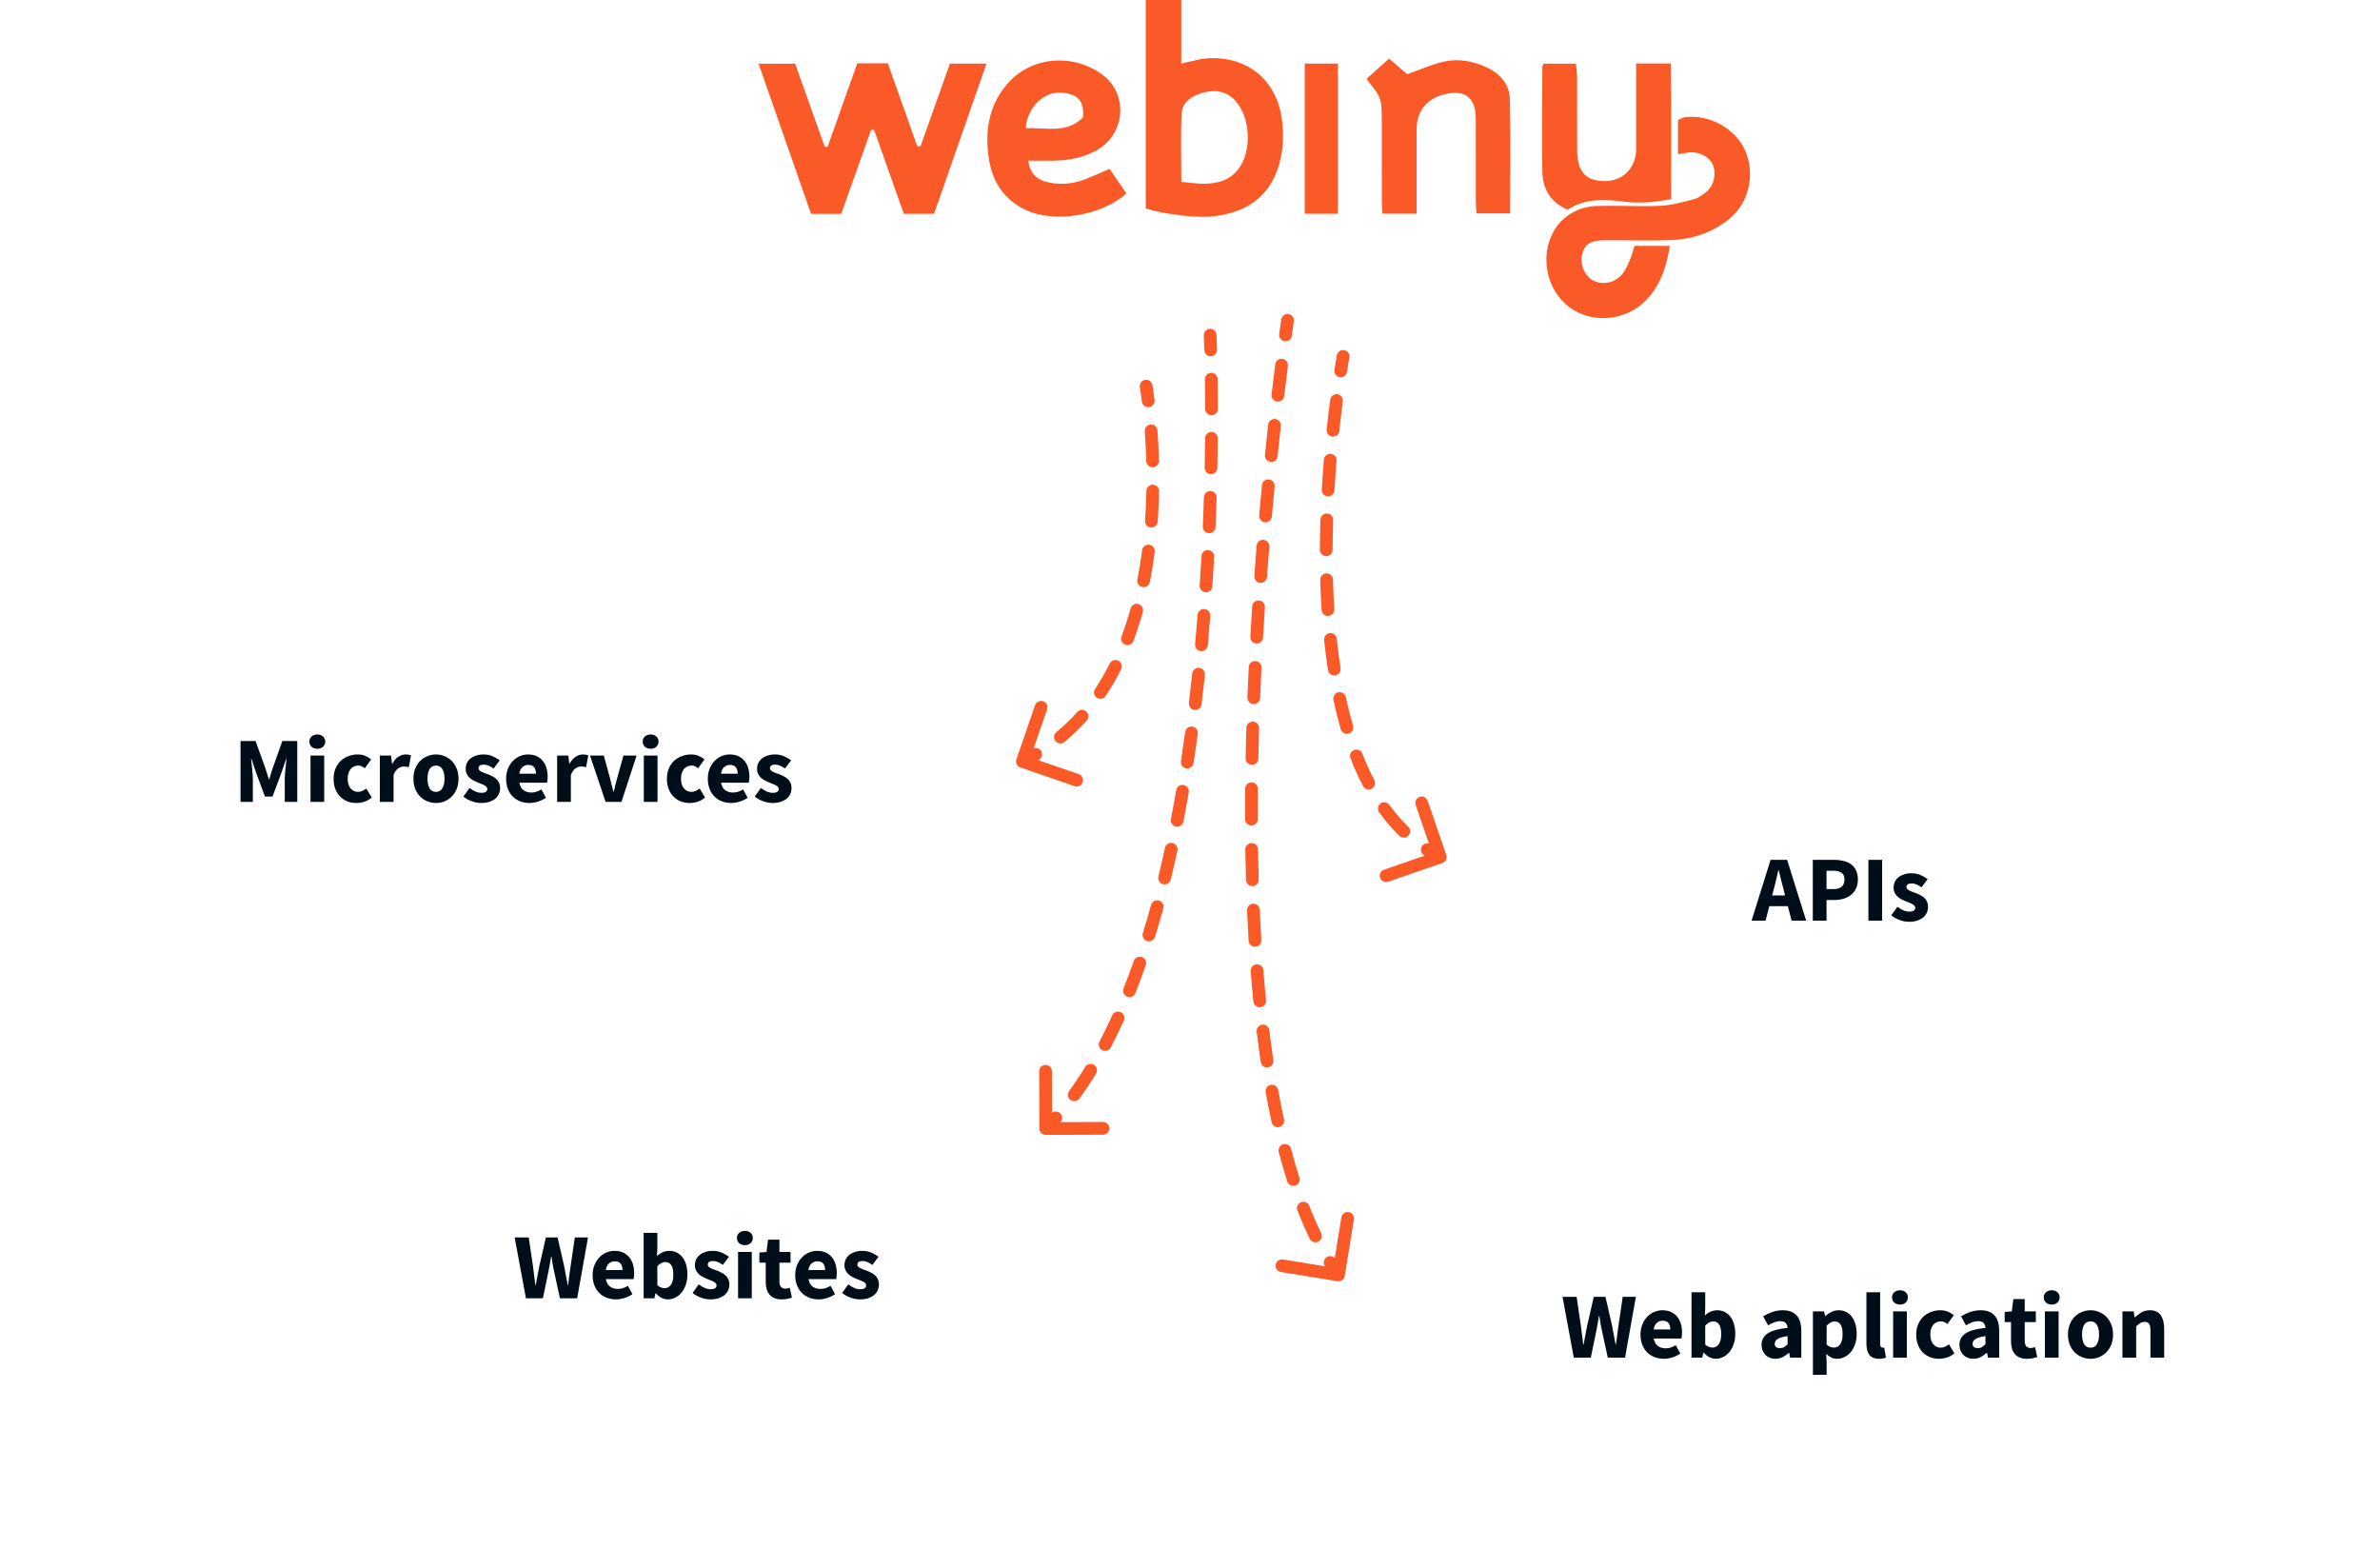 <svg width="561" height="365" viewBox="0 0 561 365" fill="none" xmlns="http://www.w3.org/2000/svg">
<path fill-rule="evenodd" clip-rule="evenodd" d="M307.546 50.382H315.364V14.994H307.546V50.382ZM385.656 14.954C385.656 21.94 385.672 28.577 385.648 35.214C385.625 39.626 382.488 42.731 378.172 42.691C373.816 42.659 371.796 40.45 371.764 35.539C371.725 29.733 371.764 23.92 371.74 18.114C371.733 17.061 371.558 16.007 371.463 15.002H363.828C363.693 15.318 363.559 15.485 363.559 15.651C363.535 23.944 363.4 32.252 363.559 40.545C363.638 44.584 365.539 47.744 369.523 49.439C373.602 46.722 378.116 46.96 382.639 47.514C386.33 47.974 389.941 47.72 393.909 46.92C393.878 36.228 393.996 25.615 393.83 14.954H385.656ZM350.435 15.881C347.172 14.376 343.695 13.726 340.21 14.55C337.327 15.231 334.578 16.475 331.687 17.504C330.436 16.419 329.002 15.184 327.434 13.813C325.478 15.572 323.783 17.085 322.096 18.597C325.707 23.128 325.707 23.128 325.707 29.029C325.707 35.111 325.707 41.202 325.715 47.285C325.715 48.267 325.802 49.257 325.858 50.366H333.921V30.541C333.921 26.233 336.17 23.342 340.368 22.256C345.279 20.989 347.845 22.93 347.861 27.983C347.884 34.43 347.861 40.885 347.876 47.34C347.876 48.322 347.972 49.304 348.027 50.302H355.963C355.963 41.162 356.121 32.228 355.892 23.302C355.797 19.865 353.595 17.338 350.435 15.881ZM255.297 27.665C251.336 31.649 246.418 29.962 241.784 30.232C242.117 25.313 245.974 21.559 250.14 21.844C254.053 22.113 255.566 23.697 255.297 27.665ZM255.985 42.183C253.181 43.3 250.274 43.625 247.296 43.023C244.334 42.429 242.909 41.011 242.346 37.883C244.033 37.883 245.665 37.874 247.288 37.883C251.122 37.922 254.844 37.383 258.266 35.562C265.26 31.831 266.123 22.177 259.795 17.551C253.086 12.64 243.075 13.06 237.277 19.959C232.937 25.131 232.089 31.182 233.127 37.661C233.982 42.952 236.715 46.951 241.475 49.335C248.239 52.725 259.605 50.927 265.513 45.589C264.19 43.672 262.852 41.732 261.529 39.799C259.525 40.67 257.775 41.478 255.985 42.183ZM397.102 27.642C396.587 27.714 396.112 28.038 395.526 28.292V36.355C396.611 36.18 397.506 35.967 398.408 35.911C400.674 35.769 402.891 36.996 403.699 38.762C404.61 40.742 404.087 43.57 402.345 45.099C401.466 45.867 400.42 46.643 399.319 46.936C396.674 47.641 393.965 48.401 391.249 48.512C386.283 48.726 381.293 48.401 376.319 48.552C372.295 48.679 368.509 50.738 366.418 54.175C362.791 60.147 364.494 68.432 369.975 72.455C375.297 76.36 383.233 75.663 387.946 70.816C391.344 67.323 392.809 62.967 393.577 57.961H385.269C384.984 58.864 384.73 59.933 384.318 60.939C383.867 62.04 383.399 63.165 382.734 64.139C381.087 66.547 378.125 67.339 375.661 66.175C373.713 65.256 372.43 62.587 372.858 60.345C373.38 57.597 374.79 56.623 378.37 56.615C383.439 56.599 388.508 56.773 393.569 56.607C398.638 56.433 403.375 54.975 407.422 51.776C412.198 48.005 413.829 41.178 411.382 35.523C409.125 30.311 402.852 26.834 397.102 27.642ZM283.595 43.301C282.035 43.293 280.475 43.047 278.455 42.873C278.455 37.337 278.249 31.998 278.542 26.684C278.685 24.047 280.982 22.581 283.366 21.9C286.146 21.1 288.878 21.33 291.056 23.595C294.763 27.468 295.183 35.539 291.928 39.824C289.813 42.604 286.835 43.317 283.595 43.301ZM284.688 13.742C282.7 13.861 280.744 14.503 278.439 14.978V0.001H270.067V49.099C273.822 50.406 281.433 51.356 285.243 51.047C294.351 50.31 300.117 45.709 301.899 37.178C302.533 34.177 302.564 30.906 302.121 27.864C300.798 18.708 293.868 13.204 284.688 13.742ZM223.908 14.984C221.603 21.486 219.282 28.005 216.962 34.531H216.225C213.912 27.989 211.592 21.455 209.279 14.928H202.064C199.719 21.526 197.398 28.06 195.078 34.602H194.405C192.052 27.997 189.7 21.392 187.427 15.016H178.809C182.999 27.015 187.086 38.713 191.173 50.411H198.286L205.327 30.619H206.039C208.392 37.256 210.736 43.901 213.041 50.396H220.169C224.272 38.65 228.359 26.944 232.533 14.984H223.908Z" fill="#FA5A28"/>
<g filter="url(#filter0_d)">
<rect x="13" y="146" width="212" height="70" rx="35" fill="white"/>
</g>
<path d="M56.694 189V174.656H60.236L62.546 181.036C62.693 181.461 62.832 181.901 62.964 182.356C63.096 182.796 63.235 183.236 63.382 183.676H63.47C63.617 183.236 63.749 182.796 63.866 182.356C63.998 181.901 64.137 181.461 64.284 181.036L66.55 174.656H70.07V189H67.122V183.742C67.122 183.39 67.137 183.001 67.166 182.576C67.195 182.151 67.232 181.725 67.276 181.3C67.32 180.86 67.364 180.435 67.408 180.024C67.452 179.599 67.496 179.21 67.54 178.858H67.452L66.286 182.268L64.24 187.746H62.458L60.412 182.268L59.268 178.858H59.18C59.224 179.21 59.268 179.599 59.312 180.024C59.356 180.435 59.4 180.86 59.444 181.3C59.488 181.725 59.525 182.151 59.554 182.576C59.583 183.001 59.598 183.39 59.598 183.742V189H56.694ZM73.188 189V178.088H76.422V189H73.188ZM74.794 176.482C74.251 176.482 73.804 176.328 73.452 176.02C73.1 175.697 72.924 175.287 72.924 174.788C72.924 174.289 73.1 173.886 73.452 173.578C73.804 173.27 74.251 173.116 74.794 173.116C75.351 173.116 75.799 173.27 76.136 173.578C76.488 173.886 76.664 174.289 76.664 174.788C76.664 175.287 76.488 175.697 76.136 176.02C75.799 176.328 75.351 176.482 74.794 176.482ZM84.02 189.264C83.257 189.264 82.546 189.139 81.886 188.89C81.241 188.626 80.676 188.252 80.192 187.768C79.708 187.284 79.327 186.69 79.048 185.986C78.769 185.267 78.63 184.453 78.63 183.544C78.63 182.635 78.784 181.828 79.092 181.124C79.4 180.405 79.811 179.804 80.324 179.32C80.852 178.836 81.461 178.469 82.15 178.22C82.839 177.956 83.558 177.824 84.306 177.824C84.981 177.824 85.575 177.934 86.088 178.154C86.616 178.374 87.085 178.653 87.496 178.99L85.978 181.08C85.465 180.655 84.973 180.442 84.504 180.442C83.712 180.442 83.089 180.721 82.634 181.278C82.179 181.835 81.952 182.591 81.952 183.544C81.952 184.497 82.179 185.253 82.634 185.81C83.103 186.367 83.69 186.646 84.394 186.646C84.746 186.646 85.083 186.573 85.406 186.426C85.743 186.265 86.059 186.074 86.352 185.854L87.628 187.966C87.085 188.435 86.499 188.773 85.868 188.978C85.237 189.169 84.621 189.264 84.02 189.264ZM89.537 189V178.088H92.177L92.397 180.002H92.485C92.881 179.254 93.358 178.704 93.915 178.352C94.473 178 95.03 177.824 95.587 177.824C95.895 177.824 96.145 177.846 96.335 177.89C96.541 177.919 96.724 177.971 96.885 178.044L96.357 180.838C96.152 180.779 95.961 180.735 95.785 180.706C95.609 180.677 95.404 180.662 95.169 180.662C94.759 180.662 94.326 180.809 93.871 181.102C93.431 181.395 93.065 181.916 92.771 182.664V189H89.537ZM102.774 189.264C102.085 189.264 101.418 189.139 100.772 188.89C100.127 188.626 99.555 188.252 99.056 187.768C98.572 187.284 98.183 186.69 97.89 185.986C97.597 185.267 97.45 184.453 97.45 183.544C97.45 182.635 97.597 181.828 97.89 181.124C98.183 180.405 98.572 179.804 99.056 179.32C99.555 178.836 100.127 178.469 100.772 178.22C101.418 177.956 102.085 177.824 102.774 177.824C103.464 177.824 104.124 177.956 104.754 178.22C105.4 178.469 105.964 178.836 106.448 179.32C106.947 179.804 107.343 180.405 107.636 181.124C107.93 181.828 108.076 182.635 108.076 183.544C108.076 184.453 107.93 185.267 107.636 185.986C107.343 186.69 106.947 187.284 106.448 187.768C105.964 188.252 105.4 188.626 104.754 188.89C104.124 189.139 103.464 189.264 102.774 189.264ZM102.774 186.646C103.434 186.646 103.933 186.367 104.27 185.81C104.608 185.253 104.776 184.497 104.776 183.544C104.776 182.591 104.608 181.835 104.27 181.278C103.933 180.721 103.434 180.442 102.774 180.442C102.1 180.442 101.594 180.721 101.256 181.278C100.934 181.835 100.772 182.591 100.772 183.544C100.772 184.497 100.934 185.253 101.256 185.81C101.594 186.367 102.1 186.646 102.774 186.646ZM113.396 189.264C112.677 189.264 111.937 189.125 111.174 188.846C110.426 188.567 109.773 188.201 109.216 187.746L110.668 185.722C111.167 186.103 111.643 186.389 112.098 186.58C112.553 186.771 113.015 186.866 113.484 186.866C113.968 186.866 114.32 186.785 114.54 186.624C114.76 186.463 114.87 186.235 114.87 185.942C114.87 185.766 114.804 185.612 114.672 185.48C114.555 185.333 114.386 185.201 114.166 185.084C113.961 184.967 113.726 184.864 113.462 184.776C113.198 184.673 112.927 184.563 112.648 184.446C112.311 184.314 111.973 184.16 111.636 183.984C111.299 183.808 110.991 183.595 110.712 183.346C110.433 183.082 110.206 182.781 110.03 182.444C109.854 182.092 109.766 181.689 109.766 181.234C109.766 180.735 109.861 180.273 110.052 179.848C110.257 179.423 110.543 179.063 110.91 178.77C111.277 178.477 111.717 178.249 112.23 178.088C112.743 177.912 113.315 177.824 113.946 177.824C114.782 177.824 115.515 177.971 116.146 178.264C116.777 178.543 117.327 178.858 117.796 179.21L116.344 181.146C115.948 180.853 115.559 180.625 115.178 180.464C114.797 180.303 114.415 180.222 114.034 180.222C113.213 180.222 112.802 180.508 112.802 181.08C112.802 181.256 112.861 181.41 112.978 181.542C113.095 181.659 113.249 181.769 113.44 181.872C113.645 181.975 113.873 182.077 114.122 182.18C114.386 182.268 114.657 182.363 114.936 182.466C115.288 182.598 115.633 182.752 115.97 182.928C116.322 183.089 116.637 183.295 116.916 183.544C117.209 183.793 117.444 184.101 117.62 184.468C117.796 184.82 117.884 185.245 117.884 185.744C117.884 186.243 117.789 186.705 117.598 187.13C117.407 187.555 117.121 187.929 116.74 188.252C116.359 188.56 115.889 188.809 115.332 189C114.775 189.176 114.129 189.264 113.396 189.264ZM124.822 189.264C124.044 189.264 123.318 189.139 122.644 188.89C121.969 188.626 121.382 188.252 120.884 187.768C120.385 187.269 119.996 186.668 119.718 185.964C119.439 185.26 119.3 184.453 119.3 183.544C119.3 182.664 119.446 181.872 119.74 181.168C120.033 180.449 120.414 179.848 120.884 179.364C121.368 178.865 121.918 178.484 122.534 178.22C123.15 177.956 123.788 177.824 124.448 177.824C125.225 177.824 125.9 177.956 126.472 178.22C127.058 178.484 127.542 178.851 127.924 179.32C128.32 179.789 128.613 180.347 128.804 180.992C128.994 181.623 129.09 182.312 129.09 183.06C129.09 183.353 129.075 183.632 129.046 183.896C129.016 184.16 128.987 184.358 128.958 184.49H122.424C122.57 185.282 122.893 185.869 123.392 186.25C123.905 186.617 124.528 186.8 125.262 186.8C126.039 186.8 126.824 186.558 127.616 186.074L128.694 188.032C128.136 188.413 127.513 188.714 126.824 188.934C126.149 189.154 125.482 189.264 124.822 189.264ZM122.402 182.356H126.34C126.34 181.74 126.2 181.241 125.922 180.86C125.643 180.479 125.174 180.288 124.514 180.288C124 180.288 123.546 180.457 123.15 180.794C122.768 181.131 122.519 181.652 122.402 182.356ZM131.325 189V178.088H133.965L134.185 180.002H134.273C134.669 179.254 135.145 178.704 135.703 178.352C136.26 178 136.817 177.824 137.375 177.824C137.683 177.824 137.932 177.846 138.123 177.89C138.328 177.919 138.511 177.971 138.673 178.044L138.145 180.838C137.939 180.779 137.749 180.735 137.573 180.706C137.397 180.677 137.191 180.662 136.957 180.662C136.546 180.662 136.113 180.809 135.659 181.102C135.219 181.395 134.852 181.916 134.559 182.664V189H131.325ZM142.749 189L139.075 178.088H142.331L143.739 183.236C143.885 183.779 144.025 184.336 144.157 184.908C144.303 185.465 144.45 186.03 144.597 186.602H144.685C144.817 186.03 144.949 185.465 145.081 184.908C145.227 184.336 145.374 183.779 145.521 183.236L146.951 178.088H150.053L146.489 189H142.749ZM151.756 189V178.088H154.99V189H151.756ZM153.362 176.482C152.82 176.482 152.372 176.328 152.02 176.02C151.668 175.697 151.492 175.287 151.492 174.788C151.492 174.289 151.668 173.886 152.02 173.578C152.372 173.27 152.82 173.116 153.362 173.116C153.92 173.116 154.367 173.27 154.704 173.578C155.056 173.886 155.232 174.289 155.232 174.788C155.232 175.287 155.056 175.697 154.704 176.02C154.367 176.328 153.92 176.482 153.362 176.482ZM162.588 189.264C161.826 189.264 161.114 189.139 160.454 188.89C159.809 188.626 159.244 188.252 158.76 187.768C158.276 187.284 157.895 186.69 157.616 185.986C157.338 185.267 157.198 184.453 157.198 183.544C157.198 182.635 157.352 181.828 157.66 181.124C157.968 180.405 158.379 179.804 158.892 179.32C159.42 178.836 160.029 178.469 160.718 178.22C161.408 177.956 162.126 177.824 162.874 177.824C163.549 177.824 164.143 177.934 164.656 178.154C165.184 178.374 165.654 178.653 166.064 178.99L164.546 181.08C164.033 180.655 163.542 180.442 163.072 180.442C162.28 180.442 161.657 180.721 161.202 181.278C160.748 181.835 160.52 182.591 160.52 183.544C160.52 184.497 160.748 185.253 161.202 185.81C161.672 186.367 162.258 186.646 162.962 186.646C163.314 186.646 163.652 186.573 163.974 186.426C164.312 186.265 164.627 186.074 164.92 185.854L166.196 187.966C165.654 188.435 165.067 188.773 164.436 188.978C163.806 189.169 163.19 189.264 162.588 189.264ZM172.367 189.264C171.589 189.264 170.863 189.139 170.189 188.89C169.514 188.626 168.927 188.252 168.429 187.768C167.93 187.269 167.541 186.668 167.263 185.964C166.984 185.26 166.845 184.453 166.845 183.544C166.845 182.664 166.991 181.872 167.285 181.168C167.578 180.449 167.959 179.848 168.429 179.364C168.913 178.865 169.463 178.484 170.079 178.22C170.695 177.956 171.333 177.824 171.993 177.824C172.77 177.824 173.445 177.956 174.017 178.22C174.603 178.484 175.087 178.851 175.469 179.32C175.865 179.789 176.158 180.347 176.349 180.992C176.539 181.623 176.635 182.312 176.635 183.06C176.635 183.353 176.62 183.632 176.591 183.896C176.561 184.16 176.532 184.358 176.503 184.49H169.969C170.115 185.282 170.438 185.869 170.937 186.25C171.45 186.617 172.073 186.8 172.807 186.8C173.584 186.8 174.369 186.558 175.161 186.074L176.239 188.032C175.681 188.413 175.058 188.714 174.369 188.934C173.694 189.154 173.027 189.264 172.367 189.264ZM169.947 182.356H173.885C173.885 181.74 173.745 181.241 173.467 180.86C173.188 180.479 172.719 180.288 172.059 180.288C171.545 180.288 171.091 180.457 170.695 180.794C170.313 181.131 170.064 181.652 169.947 182.356ZM182.081 189.264C181.363 189.264 180.622 189.125 179.859 188.846C179.111 188.567 178.459 188.201 177.901 187.746L179.353 185.722C179.852 186.103 180.329 186.389 180.783 186.58C181.238 186.771 181.7 186.866 182.169 186.866C182.653 186.866 183.005 186.785 183.225 186.624C183.445 186.463 183.555 186.235 183.555 185.942C183.555 185.766 183.489 185.612 183.357 185.48C183.24 185.333 183.071 185.201 182.851 185.084C182.646 184.967 182.411 184.864 182.147 184.776C181.883 184.673 181.612 184.563 181.333 184.446C180.996 184.314 180.659 184.16 180.321 183.984C179.984 183.808 179.676 183.595 179.397 183.346C179.119 183.082 178.891 182.781 178.715 182.444C178.539 182.092 178.451 181.689 178.451 181.234C178.451 180.735 178.547 180.273 178.737 179.848C178.943 179.423 179.229 179.063 179.595 178.77C179.962 178.477 180.402 178.249 180.915 178.088C181.429 177.912 182.001 177.824 182.631 177.824C183.467 177.824 184.201 177.971 184.831 178.264C185.462 178.543 186.012 178.858 186.481 179.21L185.029 181.146C184.633 180.853 184.245 180.625 183.863 180.464C183.482 180.303 183.101 180.222 182.719 180.222C181.898 180.222 181.487 180.508 181.487 181.08C181.487 181.256 181.546 181.41 181.663 181.542C181.781 181.659 181.935 181.769 182.125 181.872C182.331 181.975 182.558 182.077 182.807 182.18C183.071 182.268 183.343 182.363 183.621 182.466C183.973 182.598 184.318 182.752 184.655 182.928C185.007 183.089 185.323 183.295 185.601 183.544C185.895 183.793 186.129 184.101 186.305 184.468C186.481 184.82 186.569 185.245 186.569 185.744C186.569 186.243 186.474 186.705 186.283 187.13C186.093 187.555 185.807 187.929 185.425 188.252C185.044 188.56 184.575 188.809 184.017 189C183.46 189.176 182.815 189.264 182.081 189.264Z" fill="#000E1A"/>
<g filter="url(#filter1_d)">
<rect x="332" y="277" width="212" height="70" rx="35" fill="white"/>
</g>
<path d="M370.97 320L368.308 305.656H371.63L372.62 312.366C372.708 313.114 372.803 313.869 372.906 314.632C373.009 315.38 373.104 316.135 373.192 316.898H373.28C373.427 316.135 373.566 315.38 373.698 314.632C373.845 313.869 373.991 313.114 374.138 312.366L375.678 305.656H378.428L379.968 312.366C380.115 313.099 380.254 313.847 380.386 314.61C380.533 315.358 380.679 316.121 380.826 316.898H380.914C381.017 316.121 381.112 315.358 381.2 314.61C381.303 313.862 381.405 313.114 381.508 312.366L382.498 305.656H385.6L383.048 320H378.978L377.57 313.488C377.453 312.931 377.343 312.373 377.24 311.816C377.152 311.244 377.071 310.694 376.998 310.166H376.91C376.822 310.694 376.727 311.244 376.624 311.816C376.536 312.373 376.433 312.931 376.316 313.488L374.974 320H370.97ZM392.21 320.264C391.433 320.264 390.707 320.139 390.032 319.89C389.358 319.626 388.771 319.252 388.272 318.768C387.774 318.269 387.385 317.668 387.106 316.964C386.828 316.26 386.688 315.453 386.688 314.544C386.688 313.664 386.835 312.872 387.128 312.168C387.422 311.449 387.803 310.848 388.272 310.364C388.756 309.865 389.306 309.484 389.922 309.22C390.538 308.956 391.176 308.824 391.836 308.824C392.614 308.824 393.288 308.956 393.86 309.22C394.447 309.484 394.931 309.851 395.312 310.32C395.708 310.789 396.002 311.347 396.192 311.992C396.383 312.623 396.478 313.312 396.478 314.06C396.478 314.353 396.464 314.632 396.434 314.896C396.405 315.16 396.376 315.358 396.346 315.49H389.812C389.959 316.282 390.282 316.869 390.78 317.25C391.294 317.617 391.917 317.8 392.65 317.8C393.428 317.8 394.212 317.558 395.004 317.074L396.082 319.032C395.525 319.413 394.902 319.714 394.212 319.934C393.538 320.154 392.87 320.264 392.21 320.264ZM389.79 313.356H393.728C393.728 312.74 393.589 312.241 393.31 311.86C393.032 311.479 392.562 311.288 391.902 311.288C391.389 311.288 390.934 311.457 390.538 311.794C390.157 312.131 389.908 312.652 389.79 313.356ZM404.433 320.264C403.949 320.264 403.458 320.147 402.959 319.912C402.475 319.663 402.021 319.303 401.595 318.834H401.507L401.243 320H398.713V304.578H401.947V308.362L401.859 310.034C402.285 309.653 402.739 309.359 403.223 309.154C403.722 308.934 404.228 308.824 404.741 308.824C405.401 308.824 405.995 308.956 406.523 309.22C407.051 309.484 407.499 309.858 407.865 310.342C408.247 310.811 408.533 311.391 408.723 312.08C408.929 312.755 409.031 313.51 409.031 314.346C409.031 315.285 408.899 316.121 408.635 316.854C408.386 317.587 408.041 318.211 407.601 318.724C407.176 319.223 406.685 319.604 406.127 319.868C405.585 320.132 405.02 320.264 404.433 320.264ZM403.685 317.624C404.243 317.624 404.719 317.375 405.115 316.876C405.511 316.363 405.709 315.541 405.709 314.412C405.709 312.447 405.079 311.464 403.817 311.464C403.172 311.464 402.549 311.794 401.947 312.454V316.92C402.241 317.184 402.534 317.367 402.827 317.47C403.121 317.573 403.407 317.624 403.685 317.624ZM418.479 320.264C417.98 320.264 417.525 320.176 417.115 320C416.719 319.839 416.381 319.611 416.103 319.318C415.824 319.01 415.604 318.658 415.443 318.262C415.296 317.866 415.223 317.433 415.223 316.964C415.223 315.82 415.707 314.925 416.675 314.28C417.643 313.635 419.205 313.202 421.361 312.982C421.331 312.498 421.185 312.117 420.921 311.838C420.671 311.545 420.246 311.398 419.645 311.398C419.175 311.398 418.706 311.486 418.237 311.662C417.782 311.838 417.291 312.08 416.763 312.388L415.597 310.254C416.301 309.829 417.034 309.484 417.797 309.22C418.574 308.956 419.395 308.824 420.261 308.824C421.669 308.824 422.739 309.227 423.473 310.034C424.221 310.826 424.595 312.065 424.595 313.752V320H421.955L421.735 318.878H421.647C421.177 319.289 420.686 319.626 420.173 319.89C419.659 320.139 419.095 320.264 418.479 320.264ZM419.579 317.756C419.945 317.756 420.261 317.675 420.525 317.514C420.789 317.353 421.067 317.125 421.361 316.832V314.918C420.217 315.079 419.425 315.314 418.985 315.622C418.545 315.93 418.325 316.297 418.325 316.722C418.325 317.074 418.435 317.338 418.655 317.514C418.889 317.675 419.197 317.756 419.579 317.756ZM427.33 324.048V309.088H429.97L430.19 310.166H430.278C430.704 309.785 431.18 309.469 431.708 309.22C432.251 308.956 432.808 308.824 433.38 308.824C434.04 308.824 434.634 308.956 435.162 309.22C435.69 309.484 436.138 309.858 436.504 310.342C436.871 310.826 437.15 311.413 437.34 312.102C437.546 312.777 437.648 313.532 437.648 314.368C437.648 315.307 437.516 316.143 437.252 316.876C437.003 317.595 436.658 318.211 436.218 318.724C435.793 319.223 435.302 319.604 434.744 319.868C434.202 320.132 433.637 320.264 433.05 320.264C432.581 320.264 432.126 320.169 431.686 319.978C431.246 319.773 430.836 319.487 430.454 319.12L430.564 320.858V324.048H427.33ZM432.302 317.624C432.86 317.624 433.336 317.375 433.732 316.876C434.128 316.363 434.326 315.541 434.326 314.412C434.326 312.447 433.696 311.464 432.434 311.464C431.804 311.464 431.18 311.794 430.564 312.454V316.92C430.858 317.184 431.151 317.367 431.444 317.47C431.738 317.573 432.024 317.624 432.302 317.624ZM442.912 320.264C442.354 320.264 441.885 320.176 441.504 320C441.122 319.824 440.814 319.582 440.58 319.274C440.36 318.951 440.198 318.57 440.096 318.13C439.993 317.675 439.942 317.169 439.942 316.612V304.578H443.176V316.744C443.176 317.081 443.234 317.316 443.352 317.448C443.484 317.58 443.616 317.646 443.748 317.646C443.821 317.646 443.88 317.646 443.924 317.646C443.982 317.646 444.056 317.631 444.144 317.602L444.54 320C444.364 320.073 444.136 320.132 443.858 320.176C443.594 320.235 443.278 320.264 442.912 320.264ZM446.237 320V309.088H449.471V320H446.237ZM447.843 307.482C447.3 307.482 446.853 307.328 446.501 307.02C446.149 306.697 445.973 306.287 445.973 305.788C445.973 305.289 446.149 304.886 446.501 304.578C446.853 304.27 447.3 304.116 447.843 304.116C448.4 304.116 448.847 304.27 449.185 304.578C449.537 304.886 449.713 305.289 449.713 305.788C449.713 306.287 449.537 306.697 449.185 307.02C448.847 307.328 448.4 307.482 447.843 307.482ZM457.069 320.264C456.306 320.264 455.595 320.139 454.935 319.89C454.289 319.626 453.725 319.252 453.241 318.768C452.757 318.284 452.375 317.69 452.097 316.986C451.818 316.267 451.679 315.453 451.679 314.544C451.679 313.635 451.833 312.828 452.141 312.124C452.449 311.405 452.859 310.804 453.373 310.32C453.901 309.836 454.509 309.469 455.199 309.22C455.888 308.956 456.607 308.824 457.355 308.824C458.029 308.824 458.623 308.934 459.137 309.154C459.665 309.374 460.134 309.653 460.545 309.99L459.027 312.08C458.513 311.655 458.022 311.442 457.553 311.442C456.761 311.442 456.137 311.721 455.683 312.278C455.228 312.835 455.001 313.591 455.001 314.544C455.001 315.497 455.228 316.253 455.683 316.81C456.152 317.367 456.739 317.646 457.443 317.646C457.795 317.646 458.132 317.573 458.455 317.426C458.792 317.265 459.107 317.074 459.401 316.854L460.677 318.966C460.134 319.435 459.547 319.773 458.917 319.978C458.286 320.169 457.67 320.264 457.069 320.264ZM465.121 320.264C464.623 320.264 464.168 320.176 463.757 320C463.361 319.839 463.024 319.611 462.745 319.318C462.467 319.01 462.247 318.658 462.085 318.262C461.939 317.866 461.865 317.433 461.865 316.964C461.865 315.82 462.349 314.925 463.317 314.28C464.285 313.635 465.847 313.202 468.003 312.982C467.974 312.498 467.827 312.117 467.563 311.838C467.314 311.545 466.889 311.398 466.287 311.398C465.818 311.398 465.349 311.486 464.879 311.662C464.425 311.838 463.933 312.08 463.405 312.388L462.239 310.254C462.943 309.829 463.677 309.484 464.439 309.22C465.217 308.956 466.038 308.824 466.903 308.824C468.311 308.824 469.382 309.227 470.115 310.034C470.863 310.826 471.237 312.065 471.237 313.752V320H468.597L468.377 318.878H468.289C467.82 319.289 467.329 319.626 466.815 319.89C466.302 320.139 465.737 320.264 465.121 320.264ZM466.221 317.756C466.588 317.756 466.903 317.675 467.167 317.514C467.431 317.353 467.71 317.125 468.003 316.832V314.918C466.859 315.079 466.067 315.314 465.627 315.622C465.187 315.93 464.967 316.297 464.967 316.722C464.967 317.074 465.077 317.338 465.297 317.514C465.532 317.675 465.84 317.756 466.221 317.756ZM477.788 320.264C477.114 320.264 476.534 320.161 476.05 319.956C475.581 319.751 475.192 319.465 474.884 319.098C474.591 318.731 474.371 318.291 474.224 317.778C474.092 317.25 474.026 316.671 474.026 316.04V311.618H472.53V309.22L474.202 309.088L474.576 306.184H477.26V309.088H479.878V311.618H477.26V315.996C477.26 316.612 477.385 317.059 477.634 317.338C477.898 317.602 478.243 317.734 478.668 317.734C478.844 317.734 479.02 317.712 479.196 317.668C479.387 317.624 479.556 317.573 479.702 317.514L480.208 319.868C479.915 319.956 479.57 320.044 479.174 320.132C478.778 320.22 478.316 320.264 477.788 320.264ZM482.008 320V309.088H485.242V320H482.008ZM483.614 307.482C483.071 307.482 482.624 307.328 482.272 307.02C481.92 306.697 481.744 306.287 481.744 305.788C481.744 305.289 481.92 304.886 482.272 304.578C482.624 304.27 483.071 304.116 483.614 304.116C484.171 304.116 484.619 304.27 484.956 304.578C485.308 304.886 485.484 305.289 485.484 305.788C485.484 306.287 485.308 306.697 484.956 307.02C484.619 307.328 484.171 307.482 483.614 307.482ZM492.774 320.264C492.085 320.264 491.418 320.139 490.772 319.89C490.127 319.626 489.555 319.252 489.056 318.768C488.572 318.284 488.184 317.69 487.89 316.986C487.597 316.267 487.45 315.453 487.45 314.544C487.45 313.635 487.597 312.828 487.89 312.124C488.184 311.405 488.572 310.804 489.056 310.32C489.555 309.836 490.127 309.469 490.772 309.22C491.418 308.956 492.085 308.824 492.774 308.824C493.464 308.824 494.124 308.956 494.754 309.22C495.4 309.469 495.964 309.836 496.448 310.32C496.947 310.804 497.343 311.405 497.636 312.124C497.93 312.828 498.076 313.635 498.076 314.544C498.076 315.453 497.93 316.267 497.636 316.986C497.343 317.69 496.947 318.284 496.448 318.768C495.964 319.252 495.4 319.626 494.754 319.89C494.124 320.139 493.464 320.264 492.774 320.264ZM492.774 317.646C493.434 317.646 493.933 317.367 494.27 316.81C494.608 316.253 494.776 315.497 494.776 314.544C494.776 313.591 494.608 312.835 494.27 312.278C493.933 311.721 493.434 311.442 492.774 311.442C492.1 311.442 491.594 311.721 491.256 312.278C490.934 312.835 490.772 313.591 490.772 314.544C490.772 315.497 490.934 316.253 491.256 316.81C491.594 317.367 492.1 317.646 492.774 317.646ZM500.291 320V309.088H502.931L503.151 310.474H503.239C503.709 310.034 504.222 309.653 504.779 309.33C505.337 308.993 505.989 308.824 506.737 308.824C507.925 308.824 508.783 309.213 509.311 309.99C509.854 310.767 510.125 311.845 510.125 313.224V320H506.891V313.642C506.891 312.85 506.781 312.307 506.561 312.014C506.356 311.721 506.019 311.574 505.549 311.574C505.139 311.574 504.787 311.669 504.493 311.86C504.2 312.036 503.877 312.293 503.525 312.63V320H500.291Z" fill="#000E1A"/>
<g filter="url(#filter2_d)">
<rect x="357" y="173" width="146" height="70" rx="35" fill="white"/>
</g>
<path d="M418.06 209.74L417.708 211.06H420.766L420.436 209.74C420.231 209.021 420.033 208.259 419.842 207.452C419.651 206.645 419.461 205.868 419.27 205.12H419.182C419.006 205.883 418.823 206.667 418.632 207.474C418.456 208.266 418.265 209.021 418.06 209.74ZM412.868 217L417.356 202.656H421.25L425.738 217H422.306L421.426 213.59H417.048L416.168 217H412.868ZM427.305 217V202.656H432.233C433.025 202.656 433.766 202.737 434.455 202.898C435.145 203.045 435.746 203.301 436.259 203.668C436.773 204.02 437.176 204.497 437.469 205.098C437.777 205.685 437.931 206.411 437.931 207.276C437.931 208.112 437.777 208.838 437.469 209.454C437.176 210.07 436.773 210.576 436.259 210.972C435.746 211.368 435.152 211.661 434.477 211.852C433.803 212.043 433.084 212.138 432.321 212.138H430.539V217H427.305ZM430.539 209.564H432.123C433.883 209.564 434.763 208.801 434.763 207.276C434.763 206.528 434.529 206 434.059 205.692C433.59 205.384 432.915 205.23 432.035 205.23H430.539V209.564ZM440.411 217V202.656H443.645V217H440.411ZM449.976 217.264C449.257 217.264 448.517 217.125 447.754 216.846C447.006 216.567 446.353 216.201 445.796 215.746L447.248 213.722C447.747 214.103 448.223 214.389 448.678 214.58C449.133 214.771 449.595 214.866 450.064 214.866C450.548 214.866 450.9 214.785 451.12 214.624C451.34 214.463 451.45 214.235 451.45 213.942C451.45 213.766 451.384 213.612 451.252 213.48C451.135 213.333 450.966 213.201 450.746 213.084C450.541 212.967 450.306 212.864 450.042 212.776C449.778 212.673 449.507 212.563 449.228 212.446C448.891 212.314 448.553 212.16 448.216 211.984C447.879 211.808 447.571 211.595 447.292 211.346C447.013 211.082 446.786 210.781 446.61 210.444C446.434 210.092 446.346 209.689 446.346 209.234C446.346 208.735 446.441 208.273 446.632 207.848C446.837 207.423 447.123 207.063 447.49 206.77C447.857 206.477 448.297 206.249 448.81 206.088C449.323 205.912 449.895 205.824 450.526 205.824C451.362 205.824 452.095 205.971 452.726 206.264C453.357 206.543 453.907 206.858 454.376 207.21L452.924 209.146C452.528 208.853 452.139 208.625 451.758 208.464C451.377 208.303 450.995 208.222 450.614 208.222C449.793 208.222 449.382 208.508 449.382 209.08C449.382 209.256 449.441 209.41 449.558 209.542C449.675 209.659 449.829 209.769 450.02 209.872C450.225 209.975 450.453 210.077 450.702 210.18C450.966 210.268 451.237 210.363 451.516 210.466C451.868 210.598 452.213 210.752 452.55 210.928C452.902 211.089 453.217 211.295 453.496 211.544C453.789 211.793 454.024 212.101 454.2 212.468C454.376 212.82 454.464 213.245 454.464 213.744C454.464 214.243 454.369 214.705 454.178 215.13C453.987 215.555 453.701 215.929 453.32 216.252C452.939 216.56 452.469 216.809 451.912 217C451.355 217.176 450.709 217.264 449.976 217.264Z" fill="#000E1A"/>
<g filter="url(#filter3_d)">
<rect x="81" y="263" width="165" height="70" rx="35" fill="white"/>
</g>
<path d="M123.97 306L121.308 291.656H124.63L125.62 298.366C125.708 299.114 125.803 299.869 125.906 300.632C126.009 301.38 126.104 302.135 126.192 302.898H126.28C126.427 302.135 126.566 301.38 126.698 300.632C126.845 299.869 126.991 299.114 127.138 298.366L128.678 291.656H131.428L132.968 298.366C133.115 299.099 133.254 299.847 133.386 300.61C133.533 301.358 133.679 302.121 133.826 302.898H133.914C134.017 302.121 134.112 301.358 134.2 300.61C134.303 299.862 134.405 299.114 134.508 298.366L135.498 291.656H138.6L136.048 306H131.978L130.57 299.488C130.453 298.931 130.343 298.373 130.24 297.816C130.152 297.244 130.071 296.694 129.998 296.166H129.91C129.822 296.694 129.727 297.244 129.624 297.816C129.536 298.373 129.433 298.931 129.316 299.488L127.974 306H123.97ZM145.21 306.264C144.433 306.264 143.707 306.139 143.032 305.89C142.358 305.626 141.771 305.252 141.272 304.768C140.774 304.269 140.385 303.668 140.106 302.964C139.828 302.26 139.688 301.453 139.688 300.544C139.688 299.664 139.835 298.872 140.128 298.168C140.422 297.449 140.803 296.848 141.272 296.364C141.756 295.865 142.306 295.484 142.922 295.22C143.538 294.956 144.176 294.824 144.836 294.824C145.614 294.824 146.288 294.956 146.86 295.22C147.447 295.484 147.931 295.851 148.312 296.32C148.708 296.789 149.002 297.347 149.192 297.992C149.383 298.623 149.478 299.312 149.478 300.06C149.478 300.353 149.464 300.632 149.434 300.896C149.405 301.16 149.376 301.358 149.346 301.49H142.812C142.959 302.282 143.282 302.869 143.78 303.25C144.294 303.617 144.917 303.8 145.65 303.8C146.428 303.8 147.212 303.558 148.004 303.074L149.082 305.032C148.525 305.413 147.902 305.714 147.212 305.934C146.538 306.154 145.87 306.264 145.21 306.264ZM142.79 299.356H146.728C146.728 298.74 146.589 298.241 146.31 297.86C146.032 297.479 145.562 297.288 144.902 297.288C144.389 297.288 143.934 297.457 143.538 297.794C143.157 298.131 142.908 298.652 142.79 299.356ZM157.433 306.264C156.949 306.264 156.458 306.147 155.959 305.912C155.475 305.663 155.021 305.303 154.595 304.834H154.507L154.243 306H151.713V290.578H154.947V294.362L154.859 296.034C155.285 295.653 155.739 295.359 156.223 295.154C156.722 294.934 157.228 294.824 157.741 294.824C158.401 294.824 158.995 294.956 159.523 295.22C160.051 295.484 160.499 295.858 160.865 296.342C161.247 296.811 161.533 297.391 161.723 298.08C161.929 298.755 162.031 299.51 162.031 300.346C162.031 301.285 161.899 302.121 161.635 302.854C161.386 303.587 161.041 304.211 160.601 304.724C160.176 305.223 159.685 305.604 159.127 305.868C158.585 306.132 158.02 306.264 157.433 306.264ZM156.685 303.624C157.243 303.624 157.719 303.375 158.115 302.876C158.511 302.363 158.709 301.541 158.709 300.412C158.709 298.447 158.079 297.464 156.817 297.464C156.172 297.464 155.549 297.794 154.947 298.454V302.92C155.241 303.184 155.534 303.367 155.827 303.47C156.121 303.573 156.407 303.624 156.685 303.624ZM167.429 306.264C166.71 306.264 165.97 306.125 165.207 305.846C164.459 305.567 163.806 305.201 163.249 304.746L164.701 302.722C165.2 303.103 165.676 303.389 166.131 303.58C166.586 303.771 167.048 303.866 167.517 303.866C168.001 303.866 168.353 303.785 168.573 303.624C168.793 303.463 168.903 303.235 168.903 302.942C168.903 302.766 168.837 302.612 168.705 302.48C168.588 302.333 168.419 302.201 168.199 302.084C167.994 301.967 167.759 301.864 167.495 301.776C167.231 301.673 166.96 301.563 166.681 301.446C166.344 301.314 166.006 301.16 165.669 300.984C165.332 300.808 165.024 300.595 164.745 300.346C164.466 300.082 164.239 299.781 164.063 299.444C163.887 299.092 163.799 298.689 163.799 298.234C163.799 297.735 163.894 297.273 164.085 296.848C164.29 296.423 164.576 296.063 164.943 295.77C165.31 295.477 165.75 295.249 166.263 295.088C166.776 294.912 167.348 294.824 167.979 294.824C168.815 294.824 169.548 294.971 170.179 295.264C170.81 295.543 171.36 295.858 171.829 296.21L170.377 298.146C169.981 297.853 169.592 297.625 169.211 297.464C168.83 297.303 168.448 297.222 168.067 297.222C167.246 297.222 166.835 297.508 166.835 298.08C166.835 298.256 166.894 298.41 167.011 298.542C167.128 298.659 167.282 298.769 167.473 298.872C167.678 298.975 167.906 299.077 168.155 299.18C168.419 299.268 168.69 299.363 168.969 299.466C169.321 299.598 169.666 299.752 170.003 299.928C170.355 300.089 170.67 300.295 170.949 300.544C171.242 300.793 171.477 301.101 171.653 301.468C171.829 301.82 171.917 302.245 171.917 302.744C171.917 303.243 171.822 303.705 171.631 304.13C171.44 304.555 171.154 304.929 170.773 305.252C170.392 305.56 169.922 305.809 169.365 306C168.808 306.176 168.162 306.264 167.429 306.264ZM173.971 306V295.088H177.205V306H173.971ZM175.577 293.482C175.034 293.482 174.587 293.328 174.235 293.02C173.883 292.697 173.707 292.287 173.707 291.788C173.707 291.289 173.883 290.886 174.235 290.578C174.587 290.27 175.034 290.116 175.577 290.116C176.134 290.116 176.582 290.27 176.919 290.578C177.271 290.886 177.447 291.289 177.447 291.788C177.447 292.287 177.271 292.697 176.919 293.02C176.582 293.328 176.134 293.482 175.577 293.482ZM184.253 306.264C183.578 306.264 182.999 306.161 182.515 305.956C182.046 305.751 181.657 305.465 181.349 305.098C181.056 304.731 180.836 304.291 180.689 303.778C180.557 303.25 180.491 302.671 180.491 302.04V297.618H178.995V295.22L180.667 295.088L181.041 292.184H183.725V295.088H186.343V297.618H183.725V301.996C183.725 302.612 183.85 303.059 184.099 303.338C184.363 303.602 184.708 303.734 185.133 303.734C185.309 303.734 185.485 303.712 185.661 303.668C185.852 303.624 186.02 303.573 186.167 303.514L186.673 305.868C186.38 305.956 186.035 306.044 185.639 306.132C185.243 306.22 184.781 306.264 184.253 306.264ZM192.97 306.264C192.193 306.264 191.467 306.139 190.792 305.89C190.118 305.626 189.531 305.252 189.032 304.768C188.534 304.269 188.145 303.668 187.866 302.964C187.588 302.26 187.448 301.453 187.448 300.544C187.448 299.664 187.595 298.872 187.888 298.168C188.182 297.449 188.563 296.848 189.032 296.364C189.516 295.865 190.066 295.484 190.682 295.22C191.298 294.956 191.936 294.824 192.596 294.824C193.374 294.824 194.048 294.956 194.62 295.22C195.207 295.484 195.691 295.851 196.072 296.32C196.468 296.789 196.762 297.347 196.952 297.992C197.143 298.623 197.238 299.312 197.238 300.06C197.238 300.353 197.224 300.632 197.194 300.896C197.165 301.16 197.136 301.358 197.106 301.49H190.572C190.719 302.282 191.042 302.869 191.54 303.25C192.054 303.617 192.677 303.8 193.41 303.8C194.188 303.8 194.972 303.558 195.764 303.074L196.842 305.032C196.285 305.413 195.662 305.714 194.972 305.934C194.298 306.154 193.63 306.264 192.97 306.264ZM190.55 299.356H194.488C194.488 298.74 194.349 298.241 194.07 297.86C193.792 297.479 193.322 297.288 192.662 297.288C192.149 297.288 191.694 297.457 191.298 297.794C190.917 298.131 190.668 298.652 190.55 299.356ZM202.685 306.264C201.966 306.264 201.226 306.125 200.463 305.846C199.715 305.567 199.062 305.201 198.505 304.746L199.957 302.722C200.456 303.103 200.932 303.389 201.387 303.58C201.842 303.771 202.304 303.866 202.773 303.866C203.257 303.866 203.609 303.785 203.829 303.624C204.049 303.463 204.159 303.235 204.159 302.942C204.159 302.766 204.093 302.612 203.961 302.48C203.844 302.333 203.675 302.201 203.455 302.084C203.25 301.967 203.015 301.864 202.751 301.776C202.487 301.673 202.216 301.563 201.937 301.446C201.6 301.314 201.262 301.16 200.925 300.984C200.588 300.808 200.28 300.595 200.001 300.346C199.722 300.082 199.495 299.781 199.319 299.444C199.143 299.092 199.055 298.689 199.055 298.234C199.055 297.735 199.15 297.273 199.341 296.848C199.546 296.423 199.832 296.063 200.199 295.77C200.566 295.477 201.006 295.249 201.519 295.088C202.032 294.912 202.604 294.824 203.235 294.824C204.071 294.824 204.804 294.971 205.435 295.264C206.066 295.543 206.616 295.858 207.085 296.21L205.633 298.146C205.237 297.853 204.848 297.625 204.467 297.464C204.086 297.303 203.704 297.222 203.323 297.222C202.502 297.222 202.091 297.508 202.091 298.08C202.091 298.256 202.15 298.41 202.267 298.542C202.384 298.659 202.538 298.769 202.729 298.872C202.934 298.975 203.162 299.077 203.411 299.18C203.675 299.268 203.946 299.363 204.225 299.466C204.577 299.598 204.922 299.752 205.259 299.928C205.611 300.089 205.926 300.295 206.205 300.544C206.498 300.793 206.733 301.101 206.909 301.468C207.085 301.82 207.173 302.245 207.173 302.744C207.173 303.243 207.078 303.705 206.887 304.13C206.696 304.555 206.41 304.929 206.029 305.252C205.648 305.56 205.178 305.809 204.621 306C204.064 306.176 203.418 306.264 202.685 306.264Z" fill="#000E1A"/>
<path d="M302.016 75.28C302.138 74.46 302.901 73.894 303.72 74.016C304.54 74.138 305.105 74.9 304.984 75.72L302.016 75.28ZM316.981 300.74C316.848 301.558 316.078 302.113 315.26 301.981L301.934 299.821C301.116 299.689 300.561 298.918 300.693 298.101C300.826 297.283 301.596 296.727 302.414 296.86L314.259 298.779L316.179 286.934C316.311 286.116 317.082 285.561 317.899 285.693C318.717 285.826 319.273 286.596 319.14 287.414L316.981 300.74ZM312.261 298.368C311.821 297.666 312.033 296.74 312.735 296.3C313.437 295.86 314.362 296.072 314.802 296.774L312.261 298.368ZM311.424 290.653C311.787 291.398 311.478 292.296 310.733 292.659C309.988 293.022 309.09 292.712 308.727 291.968L311.424 290.653ZM305.821 285.299C305.52 284.528 305.902 283.658 306.674 283.357C307.446 283.056 308.315 283.438 308.616 284.209L305.821 285.299ZM306.275 277.558C306.526 278.347 306.089 279.19 305.299 279.441C304.51 279.692 303.666 279.255 303.416 278.466L306.275 277.558ZM301.413 271.524C301.203 270.723 301.683 269.903 302.485 269.694C303.286 269.484 304.106 269.964 304.315 270.765L301.413 271.524ZM302.673 263.873C302.848 264.682 302.334 265.481 301.524 265.656C300.715 265.832 299.916 265.317 299.741 264.508L302.673 263.873ZM298.343 257.436C298.197 256.621 298.739 255.841 299.555 255.695C300.37 255.548 301.15 256.09 301.296 256.906L298.343 257.436ZM300.147 249.883C300.269 250.702 299.703 251.465 298.884 251.587C298.064 251.708 297.302 251.142 297.18 250.323L300.147 249.883ZM296.218 243.18C296.118 242.358 296.704 241.61 297.526 241.51C298.348 241.41 299.096 241.995 299.196 242.818L296.218 243.18ZM298.421 235.757C298.503 236.581 297.9 237.316 297.076 237.397C296.251 237.478 295.517 236.875 295.436 236.051L298.421 235.757ZM294.807 228.905C294.743 228.079 295.36 227.357 296.186 227.293C297.012 227.228 297.734 227.846 297.798 228.672L294.807 228.905ZM297.31 221.561C297.36 222.388 296.729 223.099 295.902 223.148C295.075 223.198 294.365 222.567 294.316 221.74L297.31 221.561ZM293.947 214.566C293.911 213.738 294.553 213.038 295.381 213.003C296.209 212.967 296.909 213.609 296.944 214.436L293.947 214.566ZM296.69 207.313C296.713 208.141 296.061 208.831 295.233 208.855C294.405 208.878 293.715 208.226 293.691 207.398L296.69 207.313ZM293.537 200.23C293.524 199.402 294.186 198.72 295.014 198.708C295.843 198.696 296.524 199.357 296.536 200.186L293.537 200.23ZM296.476 193.05C296.478 193.879 295.808 194.552 294.979 194.554C294.151 194.556 293.478 193.886 293.476 193.057L296.476 193.05ZM293.501 185.889C293.508 185.061 294.186 184.396 295.014 184.403C295.843 184.411 296.508 185.089 296.5 185.917L293.501 185.889ZM296.605 178.786C296.588 179.614 295.903 180.272 295.075 180.256C294.247 180.239 293.589 179.554 293.605 178.726L296.605 178.786ZM293.785 171.554C293.81 170.726 294.501 170.075 295.329 170.099C296.157 170.124 296.808 170.816 296.784 171.644L293.785 171.554ZM297.032 164.506C296.999 165.334 296.302 165.979 295.474 165.946C294.646 165.913 294.002 165.216 294.034 164.388L297.032 164.506ZM294.349 157.236C294.389 156.408 295.092 155.77 295.92 155.81C296.747 155.85 297.385 156.553 297.345 157.381L294.349 157.236ZM297.72 150.273C297.673 151.1 296.964 151.732 296.137 151.685C295.31 151.638 294.678 150.929 294.725 150.102L297.72 150.273ZM295.163 142.933C295.216 142.106 295.93 141.479 296.757 141.533C297.584 141.587 298.21 142.301 298.156 143.128L295.163 142.933ZM298.649 135.991C298.589 136.817 297.87 137.438 297.044 137.378C296.218 137.318 295.597 136.599 295.657 135.773L298.649 135.991ZM296.206 128.624C296.272 127.798 296.996 127.182 297.821 127.249C298.647 127.315 299.263 128.039 299.196 128.864L296.206 128.624ZM299.796 121.747C299.723 122.572 298.995 123.182 298.17 123.11C297.345 123.037 296.735 122.309 296.807 121.484L299.796 121.747ZM297.461 114.351C297.539 113.526 298.272 112.921 299.096 113C299.921 113.078 300.526 113.81 300.447 114.635L297.461 114.351ZM301.15 107.524C301.066 108.348 300.329 108.948 299.505 108.863C298.681 108.779 298.082 108.042 298.166 107.218L301.15 107.524ZM298.923 100.088C299.014 99.264 299.755 98.67 300.578 98.761C301.402 98.851 301.996 99.592 301.905 100.415L298.923 100.088ZM302.71 93.335C302.613 94.158 301.868 94.746 301.045 94.65C300.222 94.553 299.634 93.808 299.731 92.985L302.71 93.335ZM300.596 85.873C300.699 85.052 301.449 84.469 302.271 84.573C303.093 84.676 303.676 85.426 303.572 86.248L300.596 85.873ZM304.502 79.146C304.39 79.967 303.633 80.541 302.813 80.429C301.992 80.317 301.417 79.561 301.529 78.74L304.502 79.146ZM314.284 301.377C313.587 300.412 312.913 299.408 312.261 298.368L314.802 296.774C315.422 297.762 316.06 298.712 316.717 299.623L314.284 301.377ZM308.727 291.968C307.695 289.849 306.727 287.623 305.821 285.299L308.616 284.209C309.496 286.464 310.431 288.615 311.424 290.653L308.727 291.968ZM303.416 278.466C302.703 276.221 302.036 273.905 301.413 271.524L304.315 270.765C304.926 273.1 305.579 275.366 306.275 277.558L303.416 278.466ZM299.741 264.508C299.24 262.198 298.775 259.839 298.343 257.436L301.296 256.906C301.722 259.276 302.18 261.6 302.673 263.873L299.741 264.508ZM297.18 250.323C296.832 247.975 296.511 245.592 296.218 243.18L299.196 242.818C299.487 245.206 299.803 247.562 300.147 249.883L297.18 250.323ZM295.436 236.051C295.204 233.69 294.995 231.307 294.807 228.905L297.798 228.672C297.984 231.055 298.191 233.418 298.421 235.757L295.436 236.051ZM294.316 221.74C294.174 219.362 294.051 216.969 293.947 214.566L296.944 214.436C297.048 216.824 297.169 219.2 297.31 221.561L294.316 221.74ZM293.691 207.398C293.623 205.013 293.572 202.623 293.537 200.23L296.536 200.186C296.572 202.565 296.623 204.942 296.69 207.313L293.691 207.398ZM293.476 193.057C293.47 190.665 293.479 188.275 293.501 185.889L296.5 185.917C296.479 188.291 296.47 190.67 296.476 193.05L293.476 193.057ZM293.605 178.726C293.653 176.325 293.713 173.933 293.785 171.554L296.784 171.644C296.712 174.013 296.652 176.395 296.605 178.786L293.605 178.726ZM294.034 164.388C294.129 161.984 294.234 159.599 294.349 157.236L297.345 157.381C297.231 159.736 297.126 162.112 297.032 164.506L294.034 164.388ZM294.725 150.102C294.863 147.682 295.009 145.29 295.163 142.933L298.156 143.128C298.003 145.477 297.857 147.861 297.72 150.273L294.725 150.102ZM295.657 135.773C295.834 133.344 296.018 130.959 296.206 128.624L299.196 128.864C299.009 131.193 298.826 133.57 298.649 135.991L295.657 135.773ZM296.807 121.484C297.023 119.037 297.241 116.656 297.461 114.351L300.447 114.635C300.228 116.934 300.01 119.307 299.796 121.747L296.807 121.484ZM298.166 107.218C298.422 104.724 298.675 102.344 298.923 100.088L301.905 100.415C301.658 102.664 301.405 105.038 301.15 107.524L298.166 107.218ZM299.731 92.985C300.04 90.354 300.331 87.974 300.596 85.873L303.572 86.248C303.309 88.341 303.018 90.713 302.71 93.335L299.731 92.985ZM301.529 78.74C301.683 77.618 301.804 76.754 301.888 76.17C301.929 75.878 301.961 75.656 301.983 75.507C301.994 75.432 302.002 75.376 302.008 75.338C302.01 75.319 302.013 75.305 302.014 75.295C302.015 75.29 302.015 75.286 302.016 75.284C302.016 75.282 302.016 75.281 302.016 75.281C302.016 75.281 302.016 75.28 302.016 75.28C302.016 75.28 302.016 75.28 302.016 75.28C302.016 75.28 302.016 75.28 302.016 75.28C302.016 75.28 302.016 75.28 303.5 75.5C304.984 75.72 304.984 75.72 304.984 75.72C304.984 75.72 304.984 75.72 304.984 75.72C304.984 75.72 304.984 75.72 304.984 75.72C304.984 75.72 304.984 75.72 304.984 75.721C304.984 75.721 304.984 75.722 304.983 75.723C304.983 75.725 304.983 75.728 304.982 75.733C304.981 75.742 304.979 75.756 304.976 75.774C304.97 75.811 304.962 75.866 304.952 75.939C304.93 76.086 304.899 76.305 304.857 76.594C304.775 77.172 304.654 78.03 304.502 79.146L301.529 78.74Z" fill="#FA5A28"/>
<path d="M286.743 78.93C286.705 78.103 286.002 77.463 285.175 77.502C284.347 77.54 283.708 78.243 283.746 79.07L286.743 78.93ZM245 266.005C245.003 266.834 245.677 267.503 246.505 267.5L260.005 267.452C260.834 267.449 261.503 266.775 261.5 265.947C261.497 265.118 260.823 264.449 259.995 264.452L247.995 264.495L247.952 252.495C247.949 251.666 247.275 250.997 246.447 251C245.618 251.003 244.949 251.677 244.952 252.505L245 266.005ZM249.986 264.476C250.536 263.857 250.48 262.909 249.861 262.359C249.242 261.808 248.294 261.865 247.743 262.484L249.986 264.476ZM252.006 257.17C251.519 257.839 251.667 258.778 252.337 259.265C253.007 259.752 253.945 259.604 254.432 258.934L252.006 257.17ZM258.357 253.038C258.788 252.331 258.565 251.408 257.858 250.976C257.151 250.545 256.228 250.768 255.796 251.475L258.357 253.038ZM259.165 245.499C258.782 246.234 259.067 247.14 259.802 247.523C260.536 247.906 261.442 247.621 261.825 246.886L259.165 245.499ZM264.9 240.548C265.241 239.793 264.905 238.904 264.15 238.563C263.395 238.222 262.507 238.558 262.166 239.313L264.9 240.548ZM264.844 232.968C264.54 233.739 264.918 234.61 265.688 234.914C266.459 235.219 267.33 234.841 267.634 234.07L264.844 232.968ZM270.074 227.486C270.346 226.704 269.932 225.849 269.15 225.577C268.367 225.305 267.512 225.719 267.24 226.501L270.074 227.486ZM269.388 219.937C269.145 220.729 269.589 221.569 270.38 221.812C271.172 222.056 272.012 221.612 272.255 220.82L269.388 219.937ZM274.21 214.089C274.429 213.29 273.959 212.465 273.16 212.247C272.361 212.028 271.536 212.498 271.317 213.297L274.21 214.089ZM273.049 206.596C272.853 207.401 273.346 208.212 274.151 208.409C274.956 208.605 275.767 208.112 275.964 207.307L273.049 206.596ZM277.537 200.484C277.713 199.675 277.199 198.876 276.39 198.699C275.58 198.523 274.781 199.037 274.605 199.846L277.537 200.484ZM276.001 193.058C275.843 193.871 276.375 194.659 277.188 194.816C278.001 194.974 278.788 194.443 278.946 193.63L276.001 193.058ZM280.208 186.753C280.349 185.936 279.802 185.16 278.986 185.019C278.169 184.877 277.393 185.425 277.252 186.241L280.208 186.753ZM278.369 179.4C278.243 180.219 278.805 180.985 279.624 181.111C280.442 181.237 281.208 180.675 281.334 179.856L278.369 179.4ZM282.337 172.94C282.449 172.119 281.875 171.363 281.054 171.251C280.233 171.139 279.477 171.714 279.365 172.534L282.337 172.94ZM280.247 165.65C280.148 166.472 280.735 167.219 281.558 167.318C282.38 167.417 283.127 166.83 283.226 166.008L280.247 165.65ZM284.008 159.064C284.094 158.241 283.497 157.502 282.673 157.416C281.849 157.329 281.111 157.927 281.024 158.751L284.008 159.064ZM281.702 151.841C281.627 152.666 282.235 153.395 283.06 153.471C283.885 153.546 284.614 152.938 284.69 152.113L281.702 151.841ZM285.277 145.156C285.342 144.33 284.724 143.608 283.899 143.544C283.073 143.479 282.351 144.097 282.286 144.923L285.277 145.156ZM282.783 137.997C282.729 138.824 283.355 139.538 284.182 139.592C285.008 139.646 285.722 139.02 285.776 138.193L282.783 137.997ZM286.19 131.226C286.235 130.399 285.6 129.692 284.773 129.648C283.946 129.604 283.239 130.238 283.195 131.066L286.19 131.226ZM283.526 124.127C283.491 124.954 284.134 125.653 284.962 125.688C285.789 125.723 286.489 125.08 286.523 124.253L283.526 124.127ZM286.778 117.272C286.803 116.444 286.153 115.752 285.325 115.727C284.497 115.701 283.805 116.352 283.779 117.18L286.778 117.272ZM283.955 110.23C283.939 111.058 284.597 111.743 285.425 111.759C286.254 111.776 286.938 111.118 286.955 110.289L283.955 110.23ZM287.055 103.319C287.062 102.491 286.397 101.813 285.568 101.806C284.74 101.799 284.063 102.464 284.055 103.293L287.055 103.319ZM284.078 96.375C284.08 97.203 284.753 97.873 285.581 97.871C286.41 97.869 287.08 97.196 287.078 96.368L284.078 96.375ZM287.019 89.357C287.007 88.529 286.325 87.867 285.497 87.879C284.669 87.891 284.007 88.573 284.019 89.401L287.019 89.357ZM283.869 82.512C283.894 83.34 284.585 83.992 285.413 83.967C286.241 83.942 286.893 83.251 286.868 82.423L283.869 82.512ZM247.564 267.057C248.389 266.226 249.196 265.365 249.986 264.476L247.743 262.484C246.989 263.333 246.22 264.153 245.436 264.943L247.564 267.057ZM254.432 258.934C255.798 257.058 257.105 255.089 258.357 253.038L255.796 251.475C254.583 253.462 253.321 255.363 252.006 257.17L254.432 258.934ZM261.825 246.886C262.895 244.835 263.919 242.72 264.9 240.548L262.166 239.313C261.207 241.437 260.207 243.502 259.165 245.499L261.825 246.886ZM267.634 234.07C268.484 231.919 269.296 229.722 270.074 227.486L267.24 226.501C266.475 228.7 265.677 230.858 264.844 232.968L267.634 234.07ZM272.255 220.82C272.938 218.606 273.589 216.36 274.21 214.089L271.317 213.297C270.703 215.539 270.061 217.754 269.388 219.937L272.255 220.82ZM275.964 207.307C276.514 205.05 277.038 202.774 277.537 200.484L274.605 199.846C274.112 202.113 273.594 204.365 273.049 206.596L275.964 207.307ZM278.946 193.63C279.39 191.345 279.81 189.051 280.208 186.753L277.252 186.241C276.857 188.52 276.441 190.794 276.001 193.058L278.946 193.63ZM281.334 179.856C281.69 177.549 282.023 175.242 282.337 172.94L279.365 172.534C279.053 174.82 278.722 177.11 278.369 179.4L281.334 179.856ZM283.226 166.008C283.505 163.681 283.766 161.365 284.008 159.064L281.024 158.751C280.784 161.037 280.525 163.339 280.247 165.65L283.226 166.008ZM284.69 152.113C284.903 149.77 285.099 147.449 285.277 145.156L282.286 144.923C282.109 147.204 281.914 149.512 281.702 151.841L284.69 152.113ZM285.776 138.193C285.931 135.832 286.068 133.507 286.19 131.226L283.195 131.066C283.073 133.335 282.936 135.648 282.783 137.997L285.776 138.193ZM286.523 124.253C286.624 121.862 286.708 119.533 286.778 117.272L283.779 117.18C283.71 119.43 283.626 121.748 283.526 124.127L286.523 124.253ZM286.955 110.289C287.003 107.856 287.035 105.529 287.055 103.319L284.055 103.293C284.036 105.491 284.004 107.808 283.955 110.23L286.955 110.289ZM287.078 96.368C287.072 93.779 287.049 91.431 287.019 89.357L284.019 89.401C284.049 91.463 284.072 93.799 284.078 96.375L287.078 96.368ZM286.868 82.423C286.834 81.294 286.803 80.423 286.781 79.833C286.769 79.538 286.76 79.313 286.753 79.162C286.75 79.086 286.748 79.029 286.746 78.99C286.745 78.971 286.744 78.956 286.744 78.946C286.744 78.941 286.744 78.937 286.743 78.934C286.743 78.933 286.743 78.932 286.743 78.931C286.743 78.931 286.743 78.931 286.743 78.931C286.743 78.93 286.743 78.93 286.743 78.93C286.743 78.93 286.743 78.93 286.743 78.93C286.743 78.93 286.743 78.93 285.245 79C283.746 79.07 283.746 79.07 283.746 79.07C283.746 79.07 283.746 79.07 283.746 79.07C283.746 79.07 283.746 79.07 283.746 79.07C283.746 79.07 283.746 79.07 283.746 79.071C283.747 79.071 283.747 79.072 283.747 79.073C283.747 79.075 283.747 79.078 283.747 79.083C283.747 79.092 283.748 79.106 283.749 79.124C283.751 79.161 283.753 79.216 283.756 79.29C283.762 79.437 283.772 79.658 283.783 79.948C283.805 80.53 283.836 81.393 283.869 82.512L286.868 82.423Z" fill="#FA5A28"/>
<path d="M315.112 83.728C315.263 82.913 316.045 82.375 316.86 82.525C317.674 82.675 318.213 83.458 318.062 84.272L315.112 83.728ZM340.918 201.512C341.188 202.295 340.772 203.149 339.988 203.418L327.224 207.813C326.44 208.082 325.587 207.666 325.317 206.883C325.047 206.099 325.464 205.246 326.247 204.976L337.593 201.07L333.687 189.724C333.418 188.94 333.834 188.087 334.617 187.817C335.401 187.547 336.254 187.964 336.524 188.747L340.918 201.512ZM335.616 201.551C334.915 201.109 334.706 200.183 335.147 199.482C335.589 198.781 336.515 198.572 337.216 199.013L335.616 201.551ZM331.938 194.851C332.533 195.427 332.549 196.377 331.973 196.972C331.396 197.567 330.447 197.583 329.851 197.006L331.938 194.851ZM325.088 191.466C324.604 190.794 324.756 189.856 325.429 189.372C326.101 188.888 327.038 189.04 327.522 189.713L325.088 191.466ZM323.952 183.892C324.336 184.626 324.052 185.532 323.318 185.916C322.584 186.3 321.678 186.016 321.294 185.282L323.952 183.892ZM318.328 178.708C318.028 177.936 318.412 177.067 319.184 176.767C319.956 176.467 320.825 176.851 321.125 177.623L318.328 178.708ZM318.921 171.064C319.152 171.86 318.693 172.692 317.897 172.922C317.102 173.152 316.27 172.694 316.039 171.898L318.921 171.064ZM314.304 164.956C314.13 164.146 314.647 163.348 315.457 163.175C316.267 163.002 317.064 163.518 317.237 164.328L314.304 164.956ZM315.985 157.479C316.111 158.298 315.549 159.064 314.731 159.19C313.912 159.316 313.146 158.755 313.02 157.936L315.985 157.479ZM312.11 150.867C312.024 150.043 312.622 149.305 313.446 149.219C314.27 149.132 315.007 149.73 315.094 150.554L312.11 150.867ZM314.512 143.589C314.564 144.416 313.937 145.129 313.11 145.181C312.283 145.234 311.57 144.606 311.518 143.779L314.512 143.589ZM311.198 136.682C311.175 135.854 311.828 135.164 312.656 135.141C313.484 135.118 314.174 135.771 314.197 136.599L311.198 136.682ZM314.115 129.594C314.112 130.423 313.438 131.092 312.609 131.089C311.781 131.086 311.112 130.412 311.115 129.583L314.115 129.594ZM311.243 122.485C311.269 121.657 311.962 121.007 312.79 121.033C313.618 121.06 314.268 121.752 314.242 122.58L311.243 122.485ZM314.556 115.583C314.508 116.41 313.799 117.042 312.972 116.994C312.145 116.946 311.513 116.237 311.561 115.41L314.556 115.583ZM312.055 108.33C312.123 107.504 312.847 106.89 313.673 106.957C314.498 107.025 315.113 107.749 315.045 108.575L312.055 108.33ZM315.7 101.577C315.613 102.401 314.875 102.998 314.051 102.912C313.227 102.825 312.629 102.087 312.716 101.263L315.7 101.577ZM313.539 94.22C313.645 93.398 314.396 92.818 315.218 92.924C316.04 93.03 316.62 93.782 316.514 94.603L313.539 94.22ZM317.5 87.652C317.372 88.471 316.605 89.031 315.787 88.903C314.968 88.775 314.408 88.007 314.536 87.189L317.5 87.652ZM338.842 203.348C337.725 202.803 336.65 202.203 335.616 201.551L337.216 199.013C338.159 199.608 339.139 200.155 340.158 200.652L338.842 203.348ZM329.851 197.006C328.114 195.324 326.53 193.468 325.088 191.466L327.522 189.713C328.87 191.583 330.339 193.302 331.938 194.851L329.851 197.006ZM321.294 185.282C320.198 183.187 319.213 180.989 318.328 178.708L321.125 177.623C321.973 179.811 322.913 181.906 323.952 183.892L321.294 185.282ZM316.039 171.898C315.385 169.636 314.809 167.316 314.304 164.956L317.237 164.328C317.729 166.625 318.288 168.876 318.921 171.064L316.039 171.898ZM313.02 157.936C312.66 155.599 312.359 153.238 312.11 150.867L315.094 150.554C315.338 152.881 315.633 155.194 315.985 157.479L313.02 157.936ZM311.518 143.779C311.367 141.405 311.263 139.035 311.198 136.682L314.197 136.599C314.261 138.919 314.364 141.253 314.512 143.589L311.518 143.779ZM311.115 129.583C311.124 127.177 311.169 124.806 311.243 122.485L314.242 122.58C314.168 124.875 314.124 127.218 314.115 129.594L311.115 129.583ZM311.561 115.41C311.702 112.959 311.87 110.592 312.055 108.33L315.045 108.575C314.862 110.814 314.696 113.157 314.556 115.583L311.561 115.41ZM312.716 101.263C312.987 98.683 313.268 96.32 313.539 94.22L316.514 94.603C316.247 96.681 315.968 99.022 315.7 101.577L312.716 101.263ZM314.536 87.189C314.709 86.082 314.853 85.22 314.953 84.633C315.003 84.339 315.043 84.115 315.07 83.962C315.083 83.886 315.094 83.828 315.101 83.789C315.105 83.769 315.107 83.754 315.109 83.744C315.11 83.739 315.111 83.735 315.111 83.733C315.112 83.731 315.112 83.73 315.112 83.729C315.112 83.729 315.112 83.728 315.112 83.728C315.112 83.728 315.112 83.728 315.112 83.728C315.112 83.728 315.112 83.728 315.112 83.728C315.112 83.728 315.112 83.728 316.587 84C318.062 84.272 318.062 84.272 318.062 84.272C318.062 84.272 318.062 84.272 318.062 84.272C318.062 84.272 318.062 84.272 318.062 84.272C318.062 84.272 318.062 84.272 318.062 84.273C318.062 84.273 318.062 84.274 318.062 84.275C318.062 84.277 318.061 84.28 318.06 84.284C318.059 84.293 318.056 84.306 318.053 84.324C318.046 84.361 318.036 84.415 318.023 84.488C317.998 84.634 317.959 84.852 317.91 85.139C317.812 85.712 317.671 86.56 317.5 87.652L314.536 87.189Z" fill="#FA5A28"/>
<path d="M271.637 90.744C271.496 89.928 270.72 89.381 269.904 89.522C269.087 89.663 268.54 90.439 268.681 91.255L271.637 90.744ZM239.582 178.986C239.312 179.769 239.728 180.623 240.512 180.892L253.276 185.287C254.06 185.556 254.913 185.14 255.183 184.357C255.453 183.573 255.036 182.72 254.253 182.45L242.907 178.544L246.813 167.197C247.082 166.414 246.666 165.56 245.883 165.291C245.099 165.021 244.246 165.438 243.976 166.221L239.582 178.986ZM244.894 179.086C245.608 178.667 245.847 177.747 245.428 177.033C245.008 176.319 244.089 176.08 243.374 176.499L244.894 179.086ZM248.992 172.573C248.353 173.1 248.261 174.045 248.788 174.685C249.315 175.324 250.26 175.416 250.9 174.889L248.992 172.573ZM256.169 169.815C256.72 169.197 256.666 168.249 256.048 167.697C255.43 167.146 254.481 167.2 253.93 167.818L256.169 169.815ZM258.128 162.371C257.669 163.06 257.855 163.992 258.545 164.451C259.234 164.91 260.165 164.724 260.625 164.034L258.128 162.371ZM264.269 157.736C264.64 156.995 264.34 156.094 263.599 155.723C262.859 155.352 261.957 155.652 261.586 156.392L264.269 157.736ZM264.352 150.033C264.061 150.808 264.454 151.673 265.23 151.964C266.005 152.255 266.87 151.863 267.161 151.087L264.352 150.033ZM269.388 144.21C269.609 143.411 269.141 142.585 268.342 142.364C267.544 142.144 266.717 142.612 266.497 143.41L269.388 144.21ZM268.093 136.612C267.934 137.425 268.463 138.214 269.276 138.373C270.089 138.532 270.878 138.003 271.037 137.19L268.093 136.612ZM272.184 130.086C272.29 129.264 271.71 128.512 270.888 128.407C270.067 128.301 269.315 128.881 269.209 129.702L272.184 130.086ZM269.902 122.725C269.843 123.551 270.465 124.269 271.292 124.327C272.118 124.386 272.836 123.764 272.894 122.937L269.902 122.725ZM273.217 115.768C273.234 114.94 272.575 114.255 271.747 114.239C270.919 114.223 270.234 114.881 270.218 115.709L273.217 115.768ZM270.19 108.68C270.213 109.508 270.902 110.161 271.73 110.139C272.559 110.116 273.212 109.427 273.189 108.598L270.19 108.68ZM272.832 101.448C272.772 100.622 272.054 100 271.228 100.061C270.401 100.121 269.78 100.839 269.84 101.665L272.832 101.448ZM269.162 94.662C269.263 95.484 270.011 96.069 270.834 95.968C271.656 95.866 272.24 95.118 272.139 94.295L269.162 94.662ZM241.658 180.822C242.773 180.278 243.852 179.698 244.894 179.086L243.374 176.499C242.399 177.073 241.389 177.615 240.342 178.126L241.658 180.822ZM250.9 174.889C252.809 173.316 254.562 171.618 256.169 169.815L253.93 167.818C252.421 169.511 250.778 171.102 248.992 172.573L250.9 174.889ZM260.625 164.034C261.973 162.01 263.183 159.903 264.269 157.736L261.586 156.392C260.552 158.457 259.403 160.457 258.128 162.371L260.625 164.034ZM267.161 151.087C268.01 148.825 268.748 146.525 269.388 144.21L266.497 143.41C265.878 145.647 265.167 147.861 264.352 150.033L267.161 151.087ZM271.037 137.19C271.504 134.808 271.882 132.432 272.184 130.086L269.209 129.702C268.914 131.989 268.546 134.3 268.093 136.612L271.037 137.19ZM272.894 122.937C273.069 120.475 273.171 118.075 273.217 115.768L270.218 115.709C270.173 117.969 270.073 120.317 269.902 122.725L272.894 122.937ZM273.189 108.598C273.118 105.996 272.988 103.593 272.832 101.448L269.84 101.665C269.993 103.769 270.121 106.127 270.19 108.68L273.189 108.598ZM272.139 94.295C272 93.171 271.876 92.288 271.786 91.684C271.74 91.382 271.704 91.15 271.678 90.992C271.665 90.913 271.655 90.852 271.648 90.811C271.645 90.79 271.642 90.774 271.64 90.763C271.639 90.757 271.639 90.753 271.638 90.75C271.638 90.748 271.638 90.747 271.638 90.746C271.637 90.746 271.637 90.745 271.637 90.745C271.637 90.745 271.637 90.745 271.637 90.745C271.637 90.745 271.637 90.745 271.637 90.744C271.637 90.744 271.637 90.744 270.159 91C268.681 91.255 268.681 91.255 268.681 91.255C268.681 91.255 268.681 91.255 268.681 91.255C268.681 91.255 268.681 91.255 268.681 91.255C268.681 91.255 268.681 91.255 268.681 91.255C268.681 91.256 268.681 91.256 268.681 91.257C268.682 91.259 268.682 91.262 268.683 91.266C268.684 91.275 268.687 91.288 268.69 91.306C268.696 91.342 268.705 91.397 268.717 91.47C268.74 91.617 268.775 91.838 268.819 92.128C268.905 92.708 269.026 93.565 269.162 94.662L272.139 94.295Z" fill="#FA5A28"/>
<defs>
<filter id="filter0_d" x="0" y="134" width="242" height="100" filterUnits="userSpaceOnUse" color-interpolation-filters="sRGB">
<feFlood flood-opacity="0" result="BackgroundImageFix"/>
<feColorMatrix in="SourceAlpha" type="matrix" values="0 0 0 0 0 0 0 0 0 0 0 0 0 0 0 0 0 0 127 0"/>
<feOffset dx="2" dy="3"/>
<feGaussianBlur stdDeviation="7.5"/>
<feColorMatrix type="matrix" values="0 0 0 0 0.392 0 0 0 0 0.392 0 0 0 0 0.392 0 0 0 0.239 0"/>
<feBlend mode="normal" in2="BackgroundImageFix" result="effect1_dropShadow"/>
<feBlend mode="normal" in="SourceGraphic" in2="effect1_dropShadow" result="shape"/>
</filter>
<filter id="filter1_d" x="319" y="265" width="242" height="100" filterUnits="userSpaceOnUse" color-interpolation-filters="sRGB">
<feFlood flood-opacity="0" result="BackgroundImageFix"/>
<feColorMatrix in="SourceAlpha" type="matrix" values="0 0 0 0 0 0 0 0 0 0 0 0 0 0 0 0 0 0 127 0"/>
<feOffset dx="2" dy="3"/>
<feGaussianBlur stdDeviation="7.5"/>
<feColorMatrix type="matrix" values="0 0 0 0 0.392 0 0 0 0 0.392 0 0 0 0 0.392 0 0 0 0.239 0"/>
<feBlend mode="normal" in2="BackgroundImageFix" result="effect1_dropShadow"/>
<feBlend mode="normal" in="SourceGraphic" in2="effect1_dropShadow" result="shape"/>
</filter>
<filter id="filter2_d" x="344" y="161" width="176" height="100" filterUnits="userSpaceOnUse" color-interpolation-filters="sRGB">
<feFlood flood-opacity="0" result="BackgroundImageFix"/>
<feColorMatrix in="SourceAlpha" type="matrix" values="0 0 0 0 0 0 0 0 0 0 0 0 0 0 0 0 0 0 127 0"/>
<feOffset dx="2" dy="3"/>
<feGaussianBlur stdDeviation="7.5"/>
<feColorMatrix type="matrix" values="0 0 0 0 0.392 0 0 0 0 0.392 0 0 0 0 0.392 0 0 0 0.239 0"/>
<feBlend mode="normal" in2="BackgroundImageFix" result="effect1_dropShadow"/>
<feBlend mode="normal" in="SourceGraphic" in2="effect1_dropShadow" result="shape"/>
</filter>
<filter id="filter3_d" x="68" y="251" width="195" height="100" filterUnits="userSpaceOnUse" color-interpolation-filters="sRGB">
<feFlood flood-opacity="0" result="BackgroundImageFix"/>
<feColorMatrix in="SourceAlpha" type="matrix" values="0 0 0 0 0 0 0 0 0 0 0 0 0 0 0 0 0 0 127 0"/>
<feOffset dx="2" dy="3"/>
<feGaussianBlur stdDeviation="7.5"/>
<feColorMatrix type="matrix" values="0 0 0 0 0.392 0 0 0 0 0.392 0 0 0 0 0.392 0 0 0 0.239 0"/>
<feBlend mode="normal" in2="BackgroundImageFix" result="effect1_dropShadow"/>
<feBlend mode="normal" in="SourceGraphic" in2="effect1_dropShadow" result="shape"/>
</filter>
</defs>
</svg>

